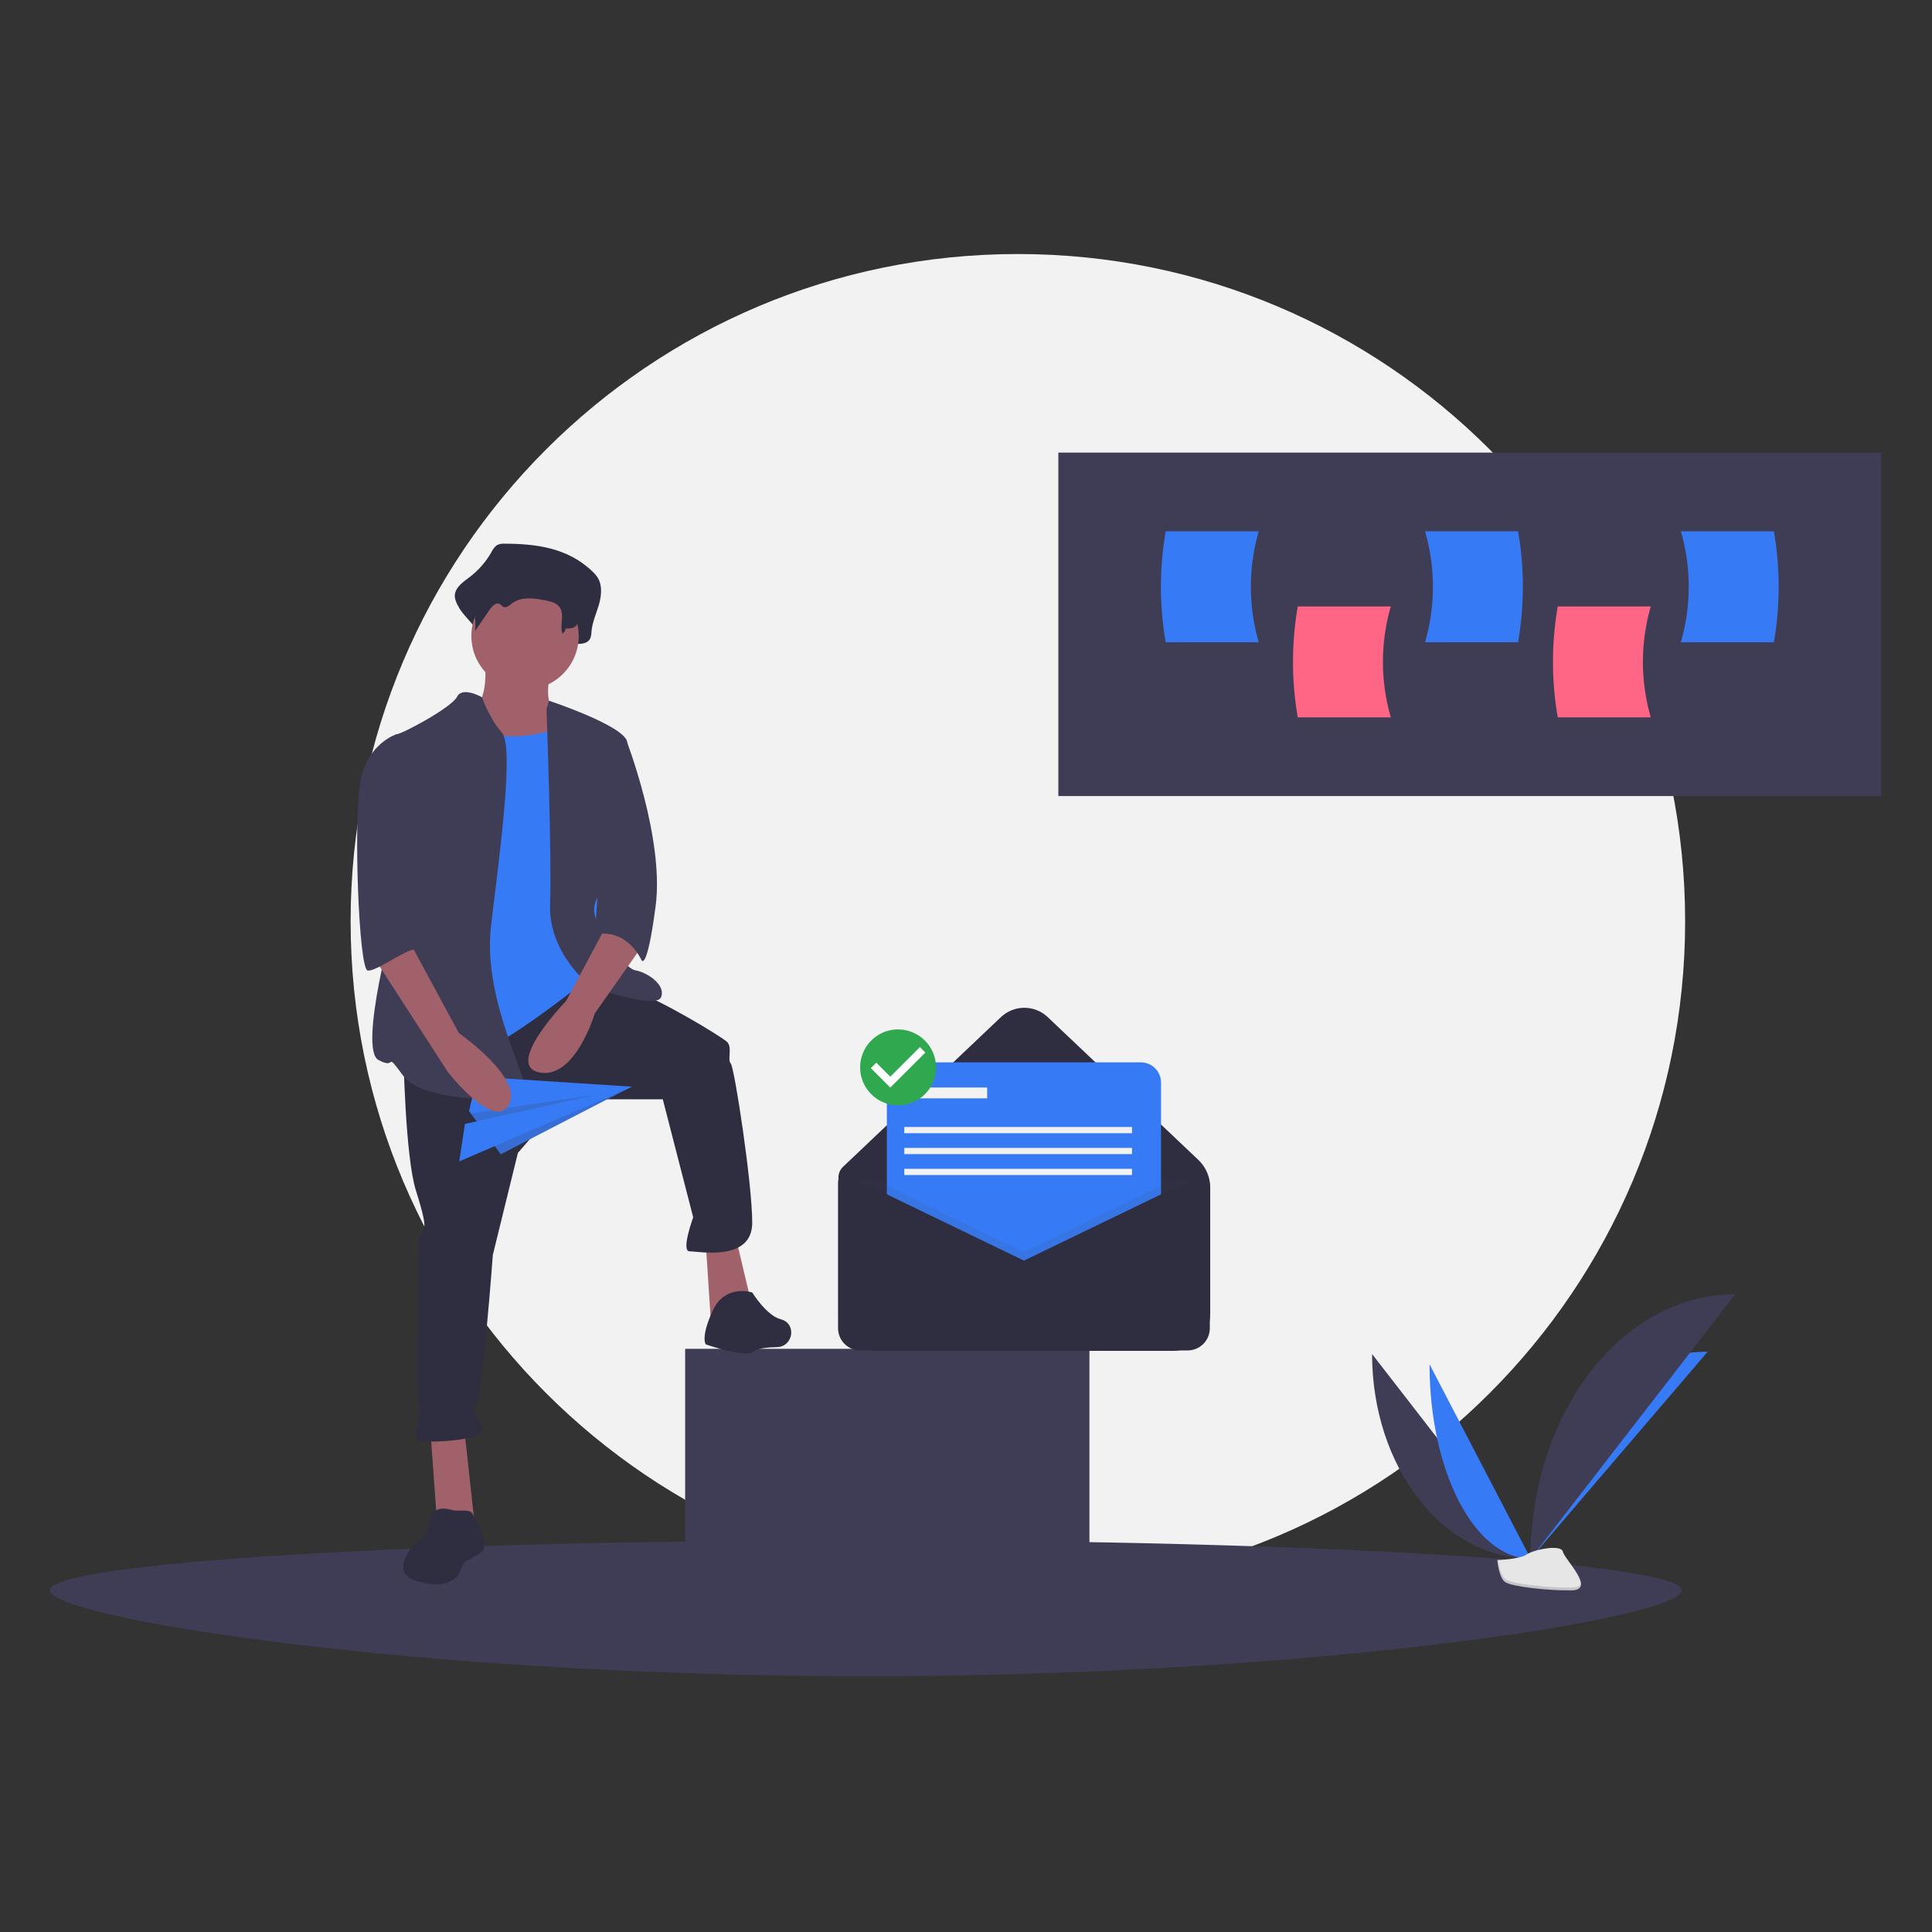 <svg width="1080" height="1080" viewBox="0 0 1080 1080" fill="none" xmlns="http://www.w3.org/2000/svg">
<rect x="0" y="0" width="1080" height="1080" fill="#333333" stroke="none"/>
<g id="undraw_subscriber_vabu 1">
<rect width="1080" height="1080" fill="none"/>
<path id="Vector" d="M569 888C775.002 888 942 721.002 942 515C942 308.998 775.002 142 569 142C362.998 142 196 308.998 196 515C196 721.002 362.998 888 569 888Z" fill="#F2F2F2"/>
<path id="Vector_2" d="M940 889.001C940 904.465 735.842 937.001 484 937.001C232.158 937.001 28 904.465 28 889.001C28 873.537 232.158 881.001 484 881.001C735.842 881.001 940 873.537 940 889.001Z" fill="#3F3D56"/>
<path id="Vector_3" opacity="0.1" d="M940 889.001C940 904.465 735.842 937.001 484 937.001C232.158 937.001 28 904.465 28 889.001C28 873.537 232.158 881.001 484 881.001C735.842 881.001 940 873.537 940 889.001Z" fill="#3F3D56"/>
<path id="Vector_4" d="M484 917.001C735.842 917.001 940 904.465 940 889.001C940 873.537 735.842 861.001 484 861.001C232.158 861.001 28 873.537 28 889.001C28 904.465 232.158 917.001 484 917.001Z" fill="#3F3D56"/>
<path id="Vector_5" opacity="0.1" d="M487 896.001C588.62 896.001 671 888.39 671 879.001C671 869.612 588.62 862.001 487 862.001C385.38 862.001 303 869.612 303 879.001C303 888.39 385.38 896.001 487 896.001Z" fill="#3F3D56"/>
<path id="Vector_6" d="M767 756.913C767 820.117 806.651 871.261 855.652 871.261Z" fill="#3F3D56"/>
<path id="Vector_7" d="M855.652 871.261C855.652 807.347 899.9 755.628 954.582 755.628Z" fill="#367BF5"/>
<path id="Vector_8" d="M799.12 762.642C799.12 822.68 824.405 871.261 855.652 871.261Z" fill="#367BF5"/>
<path id="Vector_9" d="M855.652 871.261C855.652 789.593 906.796 723.508 970 723.508Z" fill="#3F3D56"/>
<path id="Vector_10" d="M837.002 872.067C837.002 872.067 849.574 871.68 853.363 868.982C857.152 866.284 872.702 863.062 873.642 867.389C874.582 871.716 892.536 888.91 878.342 889.025C864.148 889.139 845.361 886.814 841.58 884.51C837.798 882.207 837.002 872.067 837.002 872.067Z" fill="#E6E6E6"/>
<path id="Vector_11" opacity="0.2" d="M878.595 887.519C864.401 887.633 845.615 885.308 841.833 883.004C838.953 881.25 837.805 874.955 837.421 872.051C837.156 872.062 837.002 872.067 837.002 872.067C837.002 872.067 837.798 882.207 841.58 884.51C845.361 886.814 864.148 889.139 878.342 889.025C882.439 888.992 883.855 887.534 883.777 885.375C883.208 886.68 881.645 887.494 878.595 887.519Z" fill="#3F3D56"/>
<path id="Vector_12" d="M609 754.001H383V886.001H609V754.001Z" fill="#3F3D56"/>
<path id="Vector_13" d="M655.918 755.127H489.298C483.834 755.127 478.594 752.956 474.73 749.093C470.867 745.229 468.696 739.989 468.696 734.525V658.188C468.696 657.079 468.922 655.982 469.36 654.964C469.798 653.945 470.438 653.027 471.243 652.264L559.535 568.571C563.065 565.224 567.744 563.359 572.608 563.359C577.472 563.359 582.151 565.224 585.681 568.571L669.863 648.368C671.966 650.362 673.641 652.762 674.786 655.424C675.93 658.086 676.52 660.954 676.52 663.851V734.525C676.52 739.989 674.35 745.229 670.486 749.093C666.623 752.956 661.382 755.127 655.918 755.127V755.127Z" fill="#2F2E41"/>
<path id="Vector_14" opacity="0.1" d="M468.696 659.441H674.789V726.395C674.789 734.015 671.761 741.323 666.373 746.712C660.985 752.1 653.677 755.127 646.056 755.127H497.428C493.655 755.127 489.919 754.384 486.433 752.94C482.947 751.496 479.78 749.38 477.112 746.712C474.443 744.044 472.327 740.876 470.883 737.39C469.439 733.904 468.696 730.168 468.696 726.395V659.441Z" fill="#3F3D56"/>
<path id="Vector_15" d="M637.691 593.847H507.092C500.832 593.847 495.756 598.922 495.756 605.182V735.782C495.756 742.042 500.832 747.117 507.092 747.117H637.691C643.952 747.117 649.027 742.042 649.027 735.782V605.182C649.027 598.922 643.952 593.847 637.691 593.847Z" fill="#367BF5"/>
<path id="Vector_16" opacity="0.1" d="M649.027 662.883V747.117H495.757V662.883L572.392 699.924L649.027 662.883Z" fill="#3F3D56"/>
<path id="Vector_17" d="M572.392 704.686L474.197 657.226C473.59 656.932 472.918 656.798 472.244 656.835C471.571 656.872 470.918 657.079 470.346 657.438C469.775 657.796 469.304 658.294 468.977 658.884C468.651 659.475 468.479 660.138 468.479 660.813V742.47C468.479 744.104 468.801 745.722 469.426 747.231C470.052 748.74 470.968 750.112 472.123 751.267C473.278 752.422 474.65 753.338 476.159 753.964C477.668 754.589 479.286 754.911 480.92 754.911H663.864C667.163 754.911 670.327 753.6 672.66 751.267C674.993 748.934 676.304 745.77 676.304 742.47V662.212C676.304 661.388 676.095 660.579 675.696 659.858C675.298 659.138 674.723 658.531 674.026 658.093C673.329 657.656 672.532 657.403 671.71 657.357C670.888 657.312 670.068 657.476 669.327 657.834L572.392 704.686Z" fill="#2F2E41"/>
<path id="Vector_18" d="M551.826 607.918H508.962V613.98H551.826V607.918Z" fill="#F2F2F2"/>
<path id="Vector_19" d="M632.791 630H505.498V633.463H632.791V630Z" fill="#F2F2F2"/>
<path id="Vector_20" d="M632.791 641.689H505.498V645.153H632.791V641.689Z" fill="#F2F2F2"/>
<path id="Vector_21" d="M632.791 653.38H505.498V656.843H632.791V653.38Z" fill="#F2F2F2"/>
<path id="Vector_22" d="M502.035 614.044C511.838 614.044 519.786 606.082 519.786 596.26C519.786 586.438 511.838 578.476 502.035 578.476C492.231 578.476 484.283 586.438 484.283 596.26C484.283 606.082 492.231 614.044 502.035 614.044Z" fill="white"/>
<path id="Vector_23" d="M502.034 575.446C497.838 575.446 493.737 576.69 490.248 579.021C486.759 581.352 484.04 584.666 482.434 588.542C480.828 592.419 480.408 596.685 481.227 600.8C482.045 604.915 484.066 608.696 487.033 611.663C490 614.63 493.78 616.65 497.896 617.469C502.011 618.287 506.277 617.867 510.153 616.261C514.03 614.656 517.343 611.936 519.675 608.448C522.006 604.959 523.25 600.857 523.25 596.661C523.233 591.039 520.993 585.653 517.018 581.678C513.043 577.702 507.656 575.462 502.034 575.446V575.446ZM497.679 607.972L486.806 597.1L489.856 594.05L497.689 601.883L514.223 585.349L517.273 588.399L497.679 607.972V607.972Z" fill="#2FA84F"/>
<path id="Vector_24" d="M1051.62 253.008H591.623V445.008H1051.62V253.008Z" fill="#3F3D56"/>
<path id="Vector_25" d="M777.453 401.008H725.453C721.905 380.494 721.905 359.523 725.453 339.008H777.453C771.595 359.26 771.595 380.757 777.453 401.008V401.008Z" fill="#FF6584"/>
<path id="Vector_26" d="M922.784 401.008H870.784C867.236 380.494 867.236 359.523 870.784 339.008H922.784C916.926 359.26 916.926 380.757 922.784 401.008V401.008Z" fill="#FF6584"/>
<path id="Vector_27" d="M703.623 359.008H651.623C648.074 338.494 648.074 317.523 651.623 297.008H703.623C697.764 317.26 697.764 338.757 703.623 359.008V359.008Z" fill="#367BF5"/>
<path id="Vector_28" d="M796.623 359.008H848.623C852.171 338.494 852.171 317.523 848.623 297.008H796.623C802.481 317.26 802.481 338.757 796.623 359.008Z" fill="#367BF5"/>
<path id="Vector_29" d="M939.623 359.008H991.623C995.171 338.494 995.171 317.523 991.623 297.008H939.623C945.481 317.26 945.481 338.757 939.623 359.008V359.008Z" fill="#367BF5"/>
<path id="Vector_30" d="M281.879 303.93C280.378 303.807 278.875 304.143 277.57 304.893C276.331 305.949 275.336 307.262 274.654 308.741C271.5 314.279 267.23 319.103 262.115 322.905C258.389 325.634 253.652 329.038 254.29 334.07C254.626 335.732 255.24 337.325 256.106 338.783C259.543 345.722 268.923 351.084 268 359.001C271.415 353.284 266.847 350.457 270.262 344.74C271.888 342.018 274.714 338.944 277.169 340.654C277.991 341.227 278.531 342.253 279.387 342.756C281.429 343.954 283.602 341.663 285.41 340.04C291.645 334.443 300.511 335.909 308.269 337.653C311.932 338.476 315.955 339.557 318.12 343.057C320.967 347.66 315.415 352.631 314.013 357.834C313.898 358.278 313.893 358.742 313.997 359.188C314.101 359.634 314.312 360.048 314.611 360.395C314.91 360.742 315.289 361.011 315.714 361.18C316.14 361.348 316.6 361.411 317.056 361.363C319.384 361.133 322.141 360.945 322.279 359.924C325.208 360.028 328.797 359.696 330.052 356.647C330.435 355.44 330.638 354.183 330.653 352.917C331.114 347.794 333.288 343.12 334.729 338.245C336.169 333.369 336.795 327.655 334.365 323.332C333.497 321.893 332.424 320.589 331.18 319.461C317.386 306.112 299.249 303.91 281.879 303.93Z" fill="#2F2E41"/>
<path id="Vector_31" d="M271 369.001C271 369.001 274 394.001 263 396.001C252 398.001 273 432.001 273 432.001L323 438.001L311 398.001C311 398.001 303 395.001 308 375.001C313 355.001 271 369.001 271 369.001Z" fill="#A0616A"/>
<path id="Vector_32" d="M240.5 798.501L244.5 853.501H265.5L259.5 798.501H240.5Z" fill="#A0616A"/>
<path id="Vector_33" d="M394.5 694.501L397.5 740.501L420.5 730.501L411.5 692.501L394.5 694.501Z" fill="#A0616A"/>
<path id="Vector_34" d="M225.5 588.501C225.5 588.501 226.5 646.501 232.5 665.501C238.5 684.501 237.5 685.501 236.5 688.501C235.5 691.501 234.5 689.501 234.5 694.501C234.5 699.501 232.5 778.501 234.5 785.501C236.5 792.501 228.5 804.501 234.5 805.501C240.5 806.501 268.5 805.501 269.5 799.501C270.5 793.501 261.5 791.501 265.5 787.501C269.5 783.501 275.5 701.501 275.5 701.501L289.5 644.501L315.5 614.501H370.5L387.5 680.501C387.5 680.501 380.5 699.501 385.5 699.501C390.5 699.501 420.5 705.501 420.5 683.501C420.5 661.501 410.5 596.501 408.5 594.501C406.5 592.501 409.5 585.501 406.5 582.501C403.5 579.501 368.5 558.501 355.5 554.501C342.5 550.501 324.263 545.74 324.263 545.74L225.5 588.501Z" fill="#2F2E41"/>
<path id="Vector_35" d="M420.5 722.501C420.5 722.501 405.5 717.501 398.5 732.501C391.5 747.501 394.5 751.501 394.5 751.501C394.5 751.501 417.5 759.501 421.5 755.501C423.24 753.76 428.767 753.156 434.455 753.028C443.118 752.834 445.423 740.577 437.241 737.723C436.997 737.637 436.75 737.563 436.5 737.501C428.5 735.501 420.5 722.501 420.5 722.501Z" fill="#2F2E41"/>
<path id="Vector_36" d="M293.5 385.501C310.069 385.501 323.5 372.069 323.5 355.501C323.5 338.932 310.069 325.501 293.5 325.501C276.931 325.501 263.5 338.932 263.5 355.501C263.5 372.069 276.931 385.501 293.5 385.501Z" fill="#A0616A"/>
<path id="Vector_37" d="M254.5 408.501C254.5 408.501 303.5 418.501 315.5 402.501C327.5 386.501 332.5 447.501 332.5 447.501L338.5 511.501L329.5 546.501C329.5 546.501 282.5 584.501 267.5 587.501C252.5 590.501 229.5 592.501 229.5 592.501C229.5 592.501 236.5 481.501 236.5 479.501C236.5 477.501 254.5 408.501 254.5 408.501Z" fill="#367BF5"/>
<path id="Vector_38" d="M269.402 389.746C269.402 389.746 258.5 383.501 255.5 389.501C252.5 395.501 224.5 410.501 221.5 410.501C218.5 410.501 227.5 493.501 223.5 503.501C219.5 513.501 200.5 586.501 211.5 592.501C222.5 598.501 214.5 586.501 225.5 601.501C236.5 616.501 290.5 616.501 293.5 610.501C296.5 604.501 269.5 559.501 274.5 517.501C279.5 475.501 287.5 417.501 280.5 409.501C273.5 401.501 269.402 389.746 269.402 389.746Z" fill="#3F3D56"/>
<path id="Vector_39" d="M305.5 396.501L306.893 391.707C306.893 391.707 348.5 405.501 350.5 414.501C352.5 423.501 351.5 486.501 344.5 491.501C337.5 496.501 327.5 504.501 334.5 516.501C341.5 528.501 349.5 541.501 355.5 542.501C361.5 543.501 372.5 550.501 369.5 557.501C366.5 564.501 330.5 551.501 330.5 551.501C330.5 551.501 306.5 533.501 307.5 505.501C308.5 477.501 305.5 396.501 305.5 396.501Z" fill="#3F3D56"/>
<path id="Vector_40" d="M340.5 514.501L316.5 559.501C316.5 559.501 281.5 595.501 301.5 599.501C321.5 603.501 332.5 566.501 332.5 566.501L358.5 529.501L340.5 514.501Z" fill="#A0616A"/>
<path id="Vector_41" d="M283.341 311.78C282.132 311.69 280.921 311.925 279.832 312.46C278.849 313.179 278.038 314.108 277.459 315.18C274.792 319.192 271.315 322.602 267.252 325.191C264.219 327.12 260.363 329.525 260.882 333.082C261.164 334.275 261.665 335.405 262.36 336.414C265.168 341.367 266.286 347.1 265.544 352.746L273.884 340.624C275.208 338.7 277.508 336.527 279.506 337.736C280.176 338.14 280.615 338.866 281.312 339.221C282.974 340.068 284.743 338.449 286.215 337.302C291.29 333.346 298.508 334.382 304.823 335.615C307.805 336.197 311.08 336.96 312.842 339.434C315.771 343.546 312.713 349.487 314.422 354.237C314.901 353.902 315.307 353.474 315.617 352.979C315.928 352.484 316.135 351.932 316.228 351.355C318.612 351.429 321.534 351.195 322.555 349.039C322.866 348.194 323.032 347.303 323.045 346.403C323.42 342.782 325.19 339.479 326.362 336.033C327.535 332.587 328.045 328.548 326.066 325.492C325.342 324.457 324.468 323.535 323.474 322.757C312.244 313.322 297.481 311.766 283.341 311.78Z" fill="#2F2E41"/>
<path id="Vector_42" d="M340.5 410.501L349.817 412.974C349.817 412.974 371.5 468.501 366.5 506.501C361.5 544.501 358.5 536.501 358.5 536.501C358.5 536.501 350.5 518.501 332.5 522.501L340.5 410.501Z" fill="#3F3D56"/>
<path id="Vector_43" d="M241.886 846.232C239.474 849.509 239.958 854.193 237.821 857.656C235.97 860.658 232.48 862.232 230.164 864.891C229.425 865.775 228.767 866.723 228.196 867.723C226.047 871.322 224.301 875.934 226.417 879.552C228.119 882.462 231.697 883.6 234.978 884.375C239.125 885.355 243.434 886.139 247.629 885.39C251.825 884.642 255.925 882.073 257.42 878.082C257.714 877.079 258.064 876.093 258.467 875.128C260.741 870.652 267.873 870.603 270.2 866.155C271.829 863.041 270.332 859.278 268.835 856.098L264.265 846.389C262.748 843.167 256.6 845.02 253.395 844.248C249.214 843.241 244.893 842.131 241.886 846.232Z" fill="#2F2E41"/>
<path id="Vector_44" d="M262.202 621.085L279.934 645.23L349.083 609.503L353.072 607.451L266.676 601.871L262.202 621.085Z" fill="#367BF5"/>
<path id="Vector_45" opacity="0.2" d="M263.165 622.395L279.934 645.23L349.083 609.503L263.165 622.395Z" fill="#3F3D56"/>
<path id="Vector_46" d="M256.704 649.245L259.911 628.306L353.42 607.471L256.704 649.245Z" fill="#367BF5"/>
<path id="Vector_47" d="M208.5 534.501L250.5 599.501C250.5 599.501 276.5 632.501 284.5 617.501C292.5 602.501 256.5 577.501 256.5 577.501L229.5 527.501L208.5 534.501Z" fill="#A0616A"/>
<path id="Vector_48" d="M229.5 412.501L221.5 410.501C221.5 410.501 205.5 415.501 201.5 436.501C197.5 457.501 200.5 541.501 205.5 542.501C210.5 543.501 230.195 527.875 233.348 531.188C236.5 534.501 226.5 517.501 229.5 508.501C232.5 499.501 229.5 412.501 229.5 412.501Z" fill="#3F3D56"/>
</g>
</svg>
